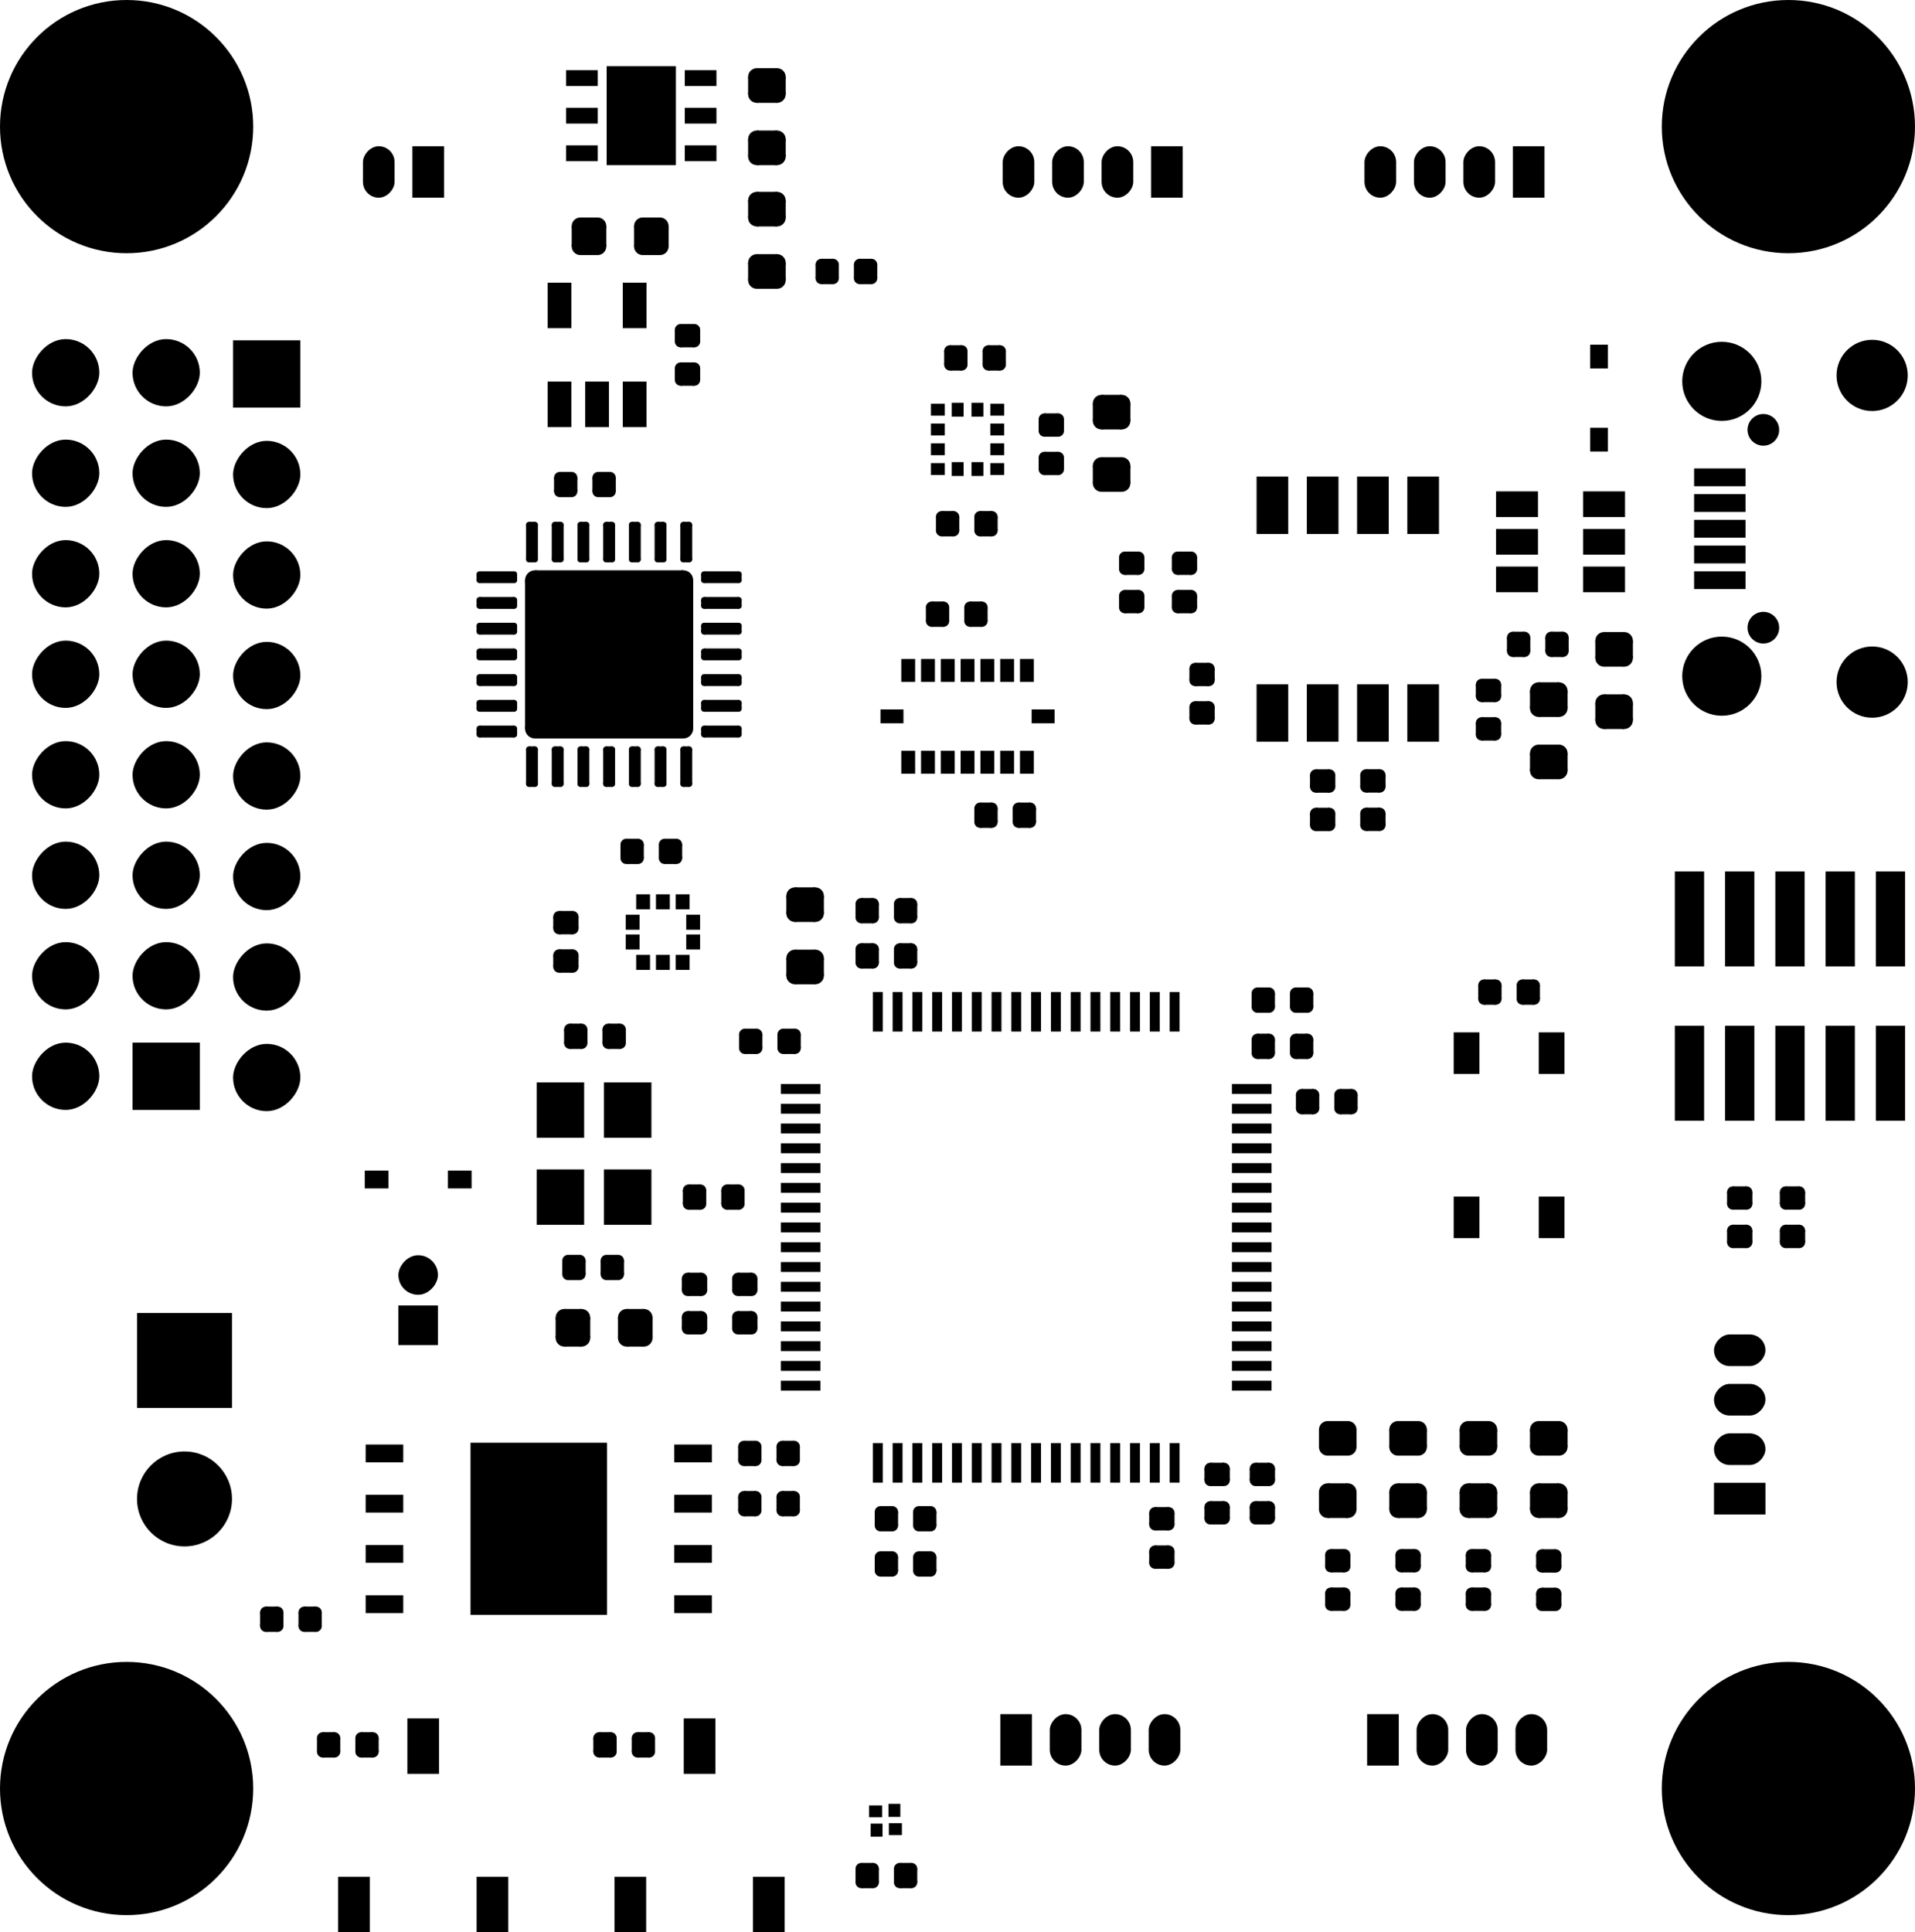 <svg version="1.1" xmlns="http://www.w3.org/2000/svg" xmlns:xlink="http://www.w3.org/1999/xlink" stroke-linecap="round" stroke-linejoin="round" stroke-width="0" fill-rule="evenodd" width="48.4mm" height="48.829mm" viewBox="20800 -69629 48400 48829" id="cdZ_XI_uEISb9uYFLAh7"><defs><rect x="-400" y="-650" width="800" height="1300" id="cdZ_XI_uEISb9uYFLAh7_pad-10"/><rect x="-400" y="-650" width="800" height="1300" rx="400" ry="400" id="cdZ_XI_uEISb9uYFLAh7_pad-11"/><g id="cdZ_XI_uEISb9uYFLAh7_pad-12"><polygon points="-147.5,-172.5 147.5,-172.5 147.5,172.5 -147.5,172.5"/><circle cx="-147.5" cy="-172.5" r="147.5"/><circle cx="147.5" cy="-172.5" r="147.5"/><circle cx="147.5" cy="172.5" r="147.5"/><circle cx="-147.5" cy="172.5" r="147.5"/><polygon points="-147.5,-320 147.5,-320 147.5,-25 -147.5,-25"/><polygon points="295,-172.5 295,172.5 0,172.5 0,-172.5"/><polygon points="147.5,25 -147.5,25 -147.5,320 147.5,320"/><polygon points="0,172.5 0,-172.5 -295,-172.5 -295,172.5"/></g><g id="cdZ_XI_uEISb9uYFLAh7_pad-13"><polygon points="147.5,172.5 -147.5,172.5 -147.5,-172.5 147.5,-172.5"/><circle cx="147.5" cy="172.5" r="147.5"/><circle cx="-147.5" cy="172.5" r="147.5"/><circle cx="-147.5" cy="-172.5" r="147.5"/><circle cx="147.5" cy="-172.5" r="147.5"/><polygon points="147.5,25 -147.5,25 -147.5,320 147.5,320"/><polygon points="0,172.5 0,-172.5 -295,-172.5 -295,172.5"/><polygon points="-147.5,-320 147.5,-320 147.5,-25 -147.5,-25"/><polygon points="295,-172.5 295,172.5 0,172.5 0,-172.5"/></g><g id="cdZ_XI_uEISb9uYFLAh7_pad-14"><polygon points="-172.5,147.5 -172.5,-147.5 172.5,-147.5 172.5,147.5"/><circle cx="-172.5" cy="147.5" r="147.5"/><circle cx="-172.5" cy="-147.5" r="147.5"/><circle cx="172.5" cy="-147.5" r="147.5"/><circle cx="172.5" cy="147.5" r="147.5"/><polygon points="-25,147.5 -25,-147.5 -320,-147.5 -320,147.5"/><polygon points="-172.5,-295 172.5,-295 172.5,0 -172.5,0"/><polygon points="320,-147.5 320,147.5 25,147.5 25,-147.5"/><polygon points="172.5,0 -172.5,0 -172.5,295 172.5,295"/></g><g id="cdZ_XI_uEISb9uYFLAh7_pad-15"><polygon points="172.5,-147.5 172.5,147.5 -172.5,147.5 -172.5,-147.5"/><circle cx="172.5" cy="-147.5" r="147.5"/><circle cx="172.5" cy="147.5" r="147.5"/><circle cx="-172.5" cy="147.5" r="147.5"/><circle cx="-172.5" cy="-147.5" r="147.5"/><polygon points="320,-147.5 320,147.5 25,147.5 25,-147.5"/><polygon points="172.5,0 -172.5,0 -172.5,295 172.5,295"/><polygon points="-25,147.5 -25,-147.5 -320,-147.5 -320,147.5"/><polygon points="-172.5,-295 172.5,-295 172.5,0 -172.5,0"/></g><rect x="-175" y="-190" width="350" height="380" id="cdZ_XI_uEISb9uYFLAh7_pad-16"/><rect x="-400" y="-700" width="800" height="1400" id="cdZ_XI_uEISb9uYFLAh7_pad-17"/><g id="cdZ_XI_uEISb9uYFLAh7_pad-18"><polygon points="-218.75,-256.25 218.75,-256.25 218.75,256.25 -218.75,256.25"/><circle cx="-218.75" cy="-256.25" r="218.75"/><circle cx="218.75" cy="-256.25" r="218.75"/><circle cx="218.75" cy="256.25" r="218.75"/><circle cx="-218.75" cy="256.25" r="218.75"/><polygon points="-218.75,-475 218.75,-475 218.75,-37.5 -218.75,-37.5"/><polygon points="437.5,-256.25 437.5,256.25 0,256.25 0,-256.25"/><polygon points="218.75,37.5 -218.75,37.5 -218.75,475 218.75,475"/><polygon points="0,256.25 0,-256.25 -437.5,-256.25 -437.5,256.25"/></g><g id="cdZ_XI_uEISb9uYFLAh7_pad-19"><polygon points="256.25,-218.75 256.25,218.75 -256.25,218.75 -256.25,-218.75"/><circle cx="256.25" cy="-218.75" r="218.75"/><circle cx="256.25" cy="218.75" r="218.75"/><circle cx="-256.25" cy="218.75" r="218.75"/><circle cx="-256.25" cy="-218.75" r="218.75"/><polygon points="475,-218.75 475,218.75 37.5,218.75 37.5,-218.75"/><polygon points="256.25,0 -256.25,0 -256.25,437.5 256.25,437.5"/><polygon points="-37.5,218.75 -37.5,-218.75 -475,-218.75 -475,218.75"/><polygon points="-256.25,-437.5 256.25,-437.5 256.25,0 -256.25,0"/></g><g id="cdZ_XI_uEISb9uYFLAh7_pad-20"><polygon points="-256.25,218.75 -256.25,-218.75 256.25,-218.75 256.25,218.75"/><circle cx="-256.25" cy="218.75" r="218.75"/><circle cx="-256.25" cy="-218.75" r="218.75"/><circle cx="256.25" cy="-218.75" r="218.75"/><circle cx="256.25" cy="218.75" r="218.75"/><polygon points="-37.5,218.75 -37.5,-218.75 -475,-218.75 -475,218.75"/><polygon points="-256.25,-437.5 256.25,-437.5 256.25,0 -256.25,0"/><polygon points="475,-218.75 475,218.75 37.5,218.75 37.5,-218.75"/><polygon points="256.25,0 -256.25,0 -256.25,437.5 256.25,437.5"/></g><rect x="-225" y="-300" width="450" height="600" id="cdZ_XI_uEISb9uYFLAh7_pad-21"/><rect x="-300" y="-225" width="600" height="450" id="cdZ_XI_uEISb9uYFLAh7_pad-22"/><rect x="-300" y="-575" width="600" height="1150" id="cdZ_XI_uEISb9uYFLAh7_pad-23"/><rect x="-475" y="-225" width="950" height="450" id="cdZ_XI_uEISb9uYFLAh7_pad-24"/><rect x="-1725" y="-2175" width="3450" height="4350" id="cdZ_XI_uEISb9uYFLAh7_pad-25"/><rect x="-650" y="-400" width="1300" height="800" id="cdZ_XI_uEISb9uYFLAh7_pad-26"/><rect x="-650" y="-400" width="1300" height="800" rx="400" ry="400" id="cdZ_XI_uEISb9uYFLAh7_pad-27"/><rect x="-165" y="-150" width="330" height="300" id="cdZ_XI_uEISb9uYFLAh7_pad-28"/><rect x="-150" y="-165" width="300" height="330" id="cdZ_XI_uEISb9uYFLAh7_pad-29"/><rect x="-175" y="-290" width="350" height="580" id="cdZ_XI_uEISb9uYFLAh7_pad-30"/><rect x="-290" y="-175" width="580" height="350" id="cdZ_XI_uEISb9uYFLAh7_pad-31"/><rect x="-500" y="-500" width="1000" height="1000" id="cdZ_XI_uEISb9uYFLAh7_pad-32"/><rect x="-500" y="-500" width="1000" height="1000" rx="500" ry="500" id="cdZ_XI_uEISb9uYFLAh7_pad-33"/><g id="cdZ_XI_uEISb9uYFLAh7_pad-34"><polygon points="-437.5,-75 437.5,-75 437.5,75 -437.5,75"/><circle cx="-437.5" cy="-75" r="75"/><circle cx="437.5" cy="-75" r="75"/><circle cx="437.5" cy="75" r="75"/><circle cx="-437.5" cy="75" r="75"/><polygon points="-437.5,-150 437.5,-150 437.5,0 -437.5,0"/><polygon points="512.5,-75 512.5,75 362.5,75 362.5,-75"/><polygon points="437.5,0 -437.5,0 -437.5,150 437.5,150"/><polygon points="-362.5,75 -362.5,-75 -512.5,-75 -512.5,75"/></g><g id="cdZ_XI_uEISb9uYFLAh7_pad-35"><polygon points="-75,-437.5 75,-437.5 75,437.5 -75,437.5"/><circle cx="-75" cy="-437.5" r="75"/><circle cx="75" cy="-437.5" r="75"/><circle cx="75" cy="437.5" r="75"/><circle cx="-75" cy="437.5" r="75"/><polygon points="-75,-512.5 75,-512.5 75,-362.5 -75,-362.5"/><polygon points="150,-437.5 150,437.5 0,437.5 0,-437.5"/><polygon points="75,362.5 -75,362.5 -75,512.5 75,512.5"/><polygon points="0,437.5 0,-437.5 -150,-437.5 -150,437.5"/></g><g id="cdZ_XI_uEISb9uYFLAh7_pad-36"><polygon points="-1874.998,-1874.998 1874.998,-1874.998 1874.998,1874.998 -1874.998,1874.998"/><circle cx="-1874.998" cy="-1874.998" r="250.002"/><circle cx="1874.998" cy="-1874.998" r="250.002"/><circle cx="1874.998" cy="1874.998" r="250.002"/><circle cx="-1874.998" cy="1874.998" r="250.002"/><polygon points="-1874.998,-2125 1874.998,-2125 1874.998,-1624.996 -1874.998,-1624.996"/><polygon points="2125,-1874.998 2125,1874.998 1624.996,1874.998 1624.996,-1874.998"/><polygon points="1874.998,1624.996 -1874.998,1624.996 -1874.998,2125 1874.998,2125"/><polygon points="-1624.996,1874.998 -1624.996,-1874.998 -2125,-1874.998 -2125,1874.998"/></g><rect x="-850" y="-850" width="1700" height="1700" id="cdZ_XI_uEISb9uYFLAh7_pad-37"/><rect x="-850" y="-850" width="1700" height="1700" rx="850" ry="850" id="cdZ_XI_uEISb9uYFLAh7_pad-38"/><rect x="-400" y="-200" width="800" height="400" id="cdZ_XI_uEISb9uYFLAh7_pad-39"/><rect x="-875" y="-1250" width="1750" height="2500" id="cdZ_XI_uEISb9uYFLAh7_pad-40"/><rect x="-325" y="-525" width="650" height="1050" id="cdZ_XI_uEISb9uYFLAh7_pad-41"/><rect x="-370" y="-1200" width="740" height="2400" id="cdZ_XI_uEISb9uYFLAh7_pad-42"/><rect x="-530" y="-325" width="1060" height="650" id="cdZ_XI_uEISb9uYFLAh7_pad-43"/><rect x="-400" y="-725" width="800" height="1450" id="cdZ_XI_uEISb9uYFLAh7_pad-44"/><rect x="-175" y="-150" width="350" height="300" id="cdZ_XI_uEISb9uYFLAh7_pad-45"/><rect x="-150" y="-175" width="300" height="350" id="cdZ_XI_uEISb9uYFLAh7_pad-46"/><circle cx="0" cy="0" r="3200" id="cdZ_XI_uEISb9uYFLAh7_pad-47"/><circle cx="0" cy="0" r="400" id="cdZ_XI_uEISb9uYFLAh7_pad-48"/><rect x="-600" y="-700" width="1200" height="1400" id="cdZ_XI_uEISb9uYFLAh7_pad-49"/><rect x="-500" y="-125" width="1000" height="250" id="cdZ_XI_uEISb9uYFLAh7_pad-50"/><rect x="-125" y="-500" width="250" height="1000" id="cdZ_XI_uEISb9uYFLAh7_pad-51"/><g id="cdZ_XI_uEISb9uYFLAh7_pad-52"><polygon points="218.75,256.25 -218.75,256.25 -218.75,-256.25 218.75,-256.25"/><circle cx="218.75" cy="256.25" r="218.75"/><circle cx="-218.75" cy="256.25" r="218.75"/><circle cx="-218.75" cy="-256.25" r="218.75"/><circle cx="218.75" cy="-256.25" r="218.75"/><polygon points="218.75,37.5 -218.75,37.5 -218.75,475 218.75,475"/><polygon points="0,256.25 0,-256.25 -437.5,-256.25 -437.5,256.25"/><polygon points="-218.75,-475 218.75,-475 218.75,-37.5 -218.75,-37.5"/><polygon points="437.5,-256.25 437.5,256.25 0,256.25 0,-256.25"/></g><rect x="-1200" y="-1200" width="2400" height="2400" id="cdZ_XI_uEISb9uYFLAh7_pad-53"/><circle cx="0" cy="0" r="1200" id="cdZ_XI_uEISb9uYFLAh7_pad-54"/><rect x="-650" y="-225" width="1300" height="450" id="cdZ_XI_uEISb9uYFLAh7_pad-55"/><circle cx="0" cy="0" r="900" id="cdZ_XI_uEISb9uYFLAh7_pad-56"/><circle cx="0" cy="0" r="1000" id="cdZ_XI_uEISb9uYFLAh7_pad-57"/></defs><g transform="translate(0,-90429) scale(1,-1)" fill="currentColor" stroke="currentColor"><use xlink:href="#cdZ_XI_uEISb9uYFLAh7_pad-10" x="46482" y="-64770"/><use xlink:href="#cdZ_XI_uEISb9uYFLAh7_pad-11" x="47732" y="-64770"/><use xlink:href="#cdZ_XI_uEISb9uYFLAh7_pad-11" x="48982" y="-64770"/><use xlink:href="#cdZ_XI_uEISb9uYFLAh7_pad-11" x="50232" y="-64770"/><use xlink:href="#cdZ_XI_uEISb9uYFLAh7_pad-12" x="52728" y="-47244"/><use xlink:href="#cdZ_XI_uEISb9uYFLAh7_pad-12" x="53698" y="-47244"/><use xlink:href="#cdZ_XI_uEISb9uYFLAh7_pad-13" x="36276" y="-52832"/><use xlink:href="#cdZ_XI_uEISb9uYFLAh7_pad-13" x="35306" y="-52832"/><use xlink:href="#cdZ_XI_uEISb9uYFLAh7_pad-14" x="49403" y="-35034.5"/><use xlink:href="#cdZ_XI_uEISb9uYFLAh7_pad-14" x="49403" y="-36004.5"/><use xlink:href="#cdZ_XI_uEISb9uYFLAh7_pad-15" x="55499" y="-41506"/><use xlink:href="#cdZ_XI_uEISb9uYFLAh7_pad-15" x="55499" y="-40536"/><use xlink:href="#cdZ_XI_uEISb9uYFLAh7_pad-16" x="36788.8" y="-44106.4"/><use xlink:href="#cdZ_XI_uEISb9uYFLAh7_pad-16" x="36788.8" y="-44606.4"/><use xlink:href="#cdZ_XI_uEISb9uYFLAh7_pad-16" x="37053.8" y="-45121.4"/><use xlink:href="#cdZ_XI_uEISb9uYFLAh7_pad-16" x="37553.8" y="-45121.4"/><use xlink:href="#cdZ_XI_uEISb9uYFLAh7_pad-16" x="38053.8" y="-45121.4"/><use xlink:href="#cdZ_XI_uEISb9uYFLAh7_pad-16" x="38318.8" y="-44606.4"/><use xlink:href="#cdZ_XI_uEISb9uYFLAh7_pad-16" x="38318.8" y="-44106.4"/><use xlink:href="#cdZ_XI_uEISb9uYFLAh7_pad-16" x="38053.8" y="-43591.4"/><use xlink:href="#cdZ_XI_uEISb9uYFLAh7_pad-16" x="37553.8" y="-43591.4"/><use xlink:href="#cdZ_XI_uEISb9uYFLAh7_pad-16" x="37053.8" y="-43591.4"/><use xlink:href="#cdZ_XI_uEISb9uYFLAh7_pad-17" x="29746" y="-68929"/><use xlink:href="#cdZ_XI_uEISb9uYFLAh7_pad-17" x="33246" y="-68929"/><use xlink:href="#cdZ_XI_uEISb9uYFLAh7_pad-17" x="31496" y="-64929"/><use xlink:href="#cdZ_XI_uEISb9uYFLAh7_pad-17" x="36731" y="-68929"/><use xlink:href="#cdZ_XI_uEISb9uYFLAh7_pad-17" x="40231" y="-68929"/><use xlink:href="#cdZ_XI_uEISb9uYFLAh7_pad-17" x="38481" y="-64929"/><use xlink:href="#cdZ_XI_uEISb9uYFLAh7_pad-18" x="35686.8" y="-26771.6"/><use xlink:href="#cdZ_XI_uEISb9uYFLAh7_pad-18" x="37261.8" y="-26771.6"/><use xlink:href="#cdZ_XI_uEISb9uYFLAh7_pad-19" x="40182.8" y="-24536.6"/><use xlink:href="#cdZ_XI_uEISb9uYFLAh7_pad-19" x="40182.8" y="-22961.6"/><use xlink:href="#cdZ_XI_uEISb9uYFLAh7_pad-12" x="42718" y="-43815"/><use xlink:href="#cdZ_XI_uEISb9uYFLAh7_pad-12" x="43688" y="-43815"/><use xlink:href="#cdZ_XI_uEISb9uYFLAh7_pad-15" x="39624" y="-54229"/><use xlink:href="#cdZ_XI_uEISb9uYFLAh7_pad-15" x="39624" y="-53259"/><use xlink:href="#cdZ_XI_uEISb9uYFLAh7_pad-14" x="38176.2" y="-29283.8"/><use xlink:href="#cdZ_XI_uEISb9uYFLAh7_pad-14" x="38176.2" y="-30253.8"/><use xlink:href="#cdZ_XI_uEISb9uYFLAh7_pad-12" x="44496" y="-36322"/><use xlink:href="#cdZ_XI_uEISb9uYFLAh7_pad-12" x="45466" y="-36322"/><use xlink:href="#cdZ_XI_uEISb9uYFLAh7_pad-12" x="45720" y="-41402"/><use xlink:href="#cdZ_XI_uEISb9uYFLAh7_pad-12" x="46690" y="-41402"/><use xlink:href="#cdZ_XI_uEISb9uYFLAh7_pad-12" x="44750" y="-34036"/><use xlink:href="#cdZ_XI_uEISb9uYFLAh7_pad-12" x="45720" y="-34036"/><use xlink:href="#cdZ_XI_uEISb9uYFLAh7_pad-13" x="45928" y="-29845"/><use xlink:href="#cdZ_XI_uEISb9uYFLAh7_pad-13" x="44958" y="-29845"/><use xlink:href="#cdZ_XI_uEISb9uYFLAh7_pad-14" x="47371" y="-31542"/><use xlink:href="#cdZ_XI_uEISb9uYFLAh7_pad-14" x="47371" y="-32512"/><use xlink:href="#cdZ_XI_uEISb9uYFLAh7_pad-20" x="48895" y="-31216.5"/><use xlink:href="#cdZ_XI_uEISb9uYFLAh7_pad-20" x="48895" y="-32791.5"/><use xlink:href="#cdZ_XI_uEISb9uYFLAh7_pad-12" x="36776.8" y="-42316.4"/><use xlink:href="#cdZ_XI_uEISb9uYFLAh7_pad-12" x="37746.8" y="-42316.4"/><use xlink:href="#cdZ_XI_uEISb9uYFLAh7_pad-14" x="35102.8" y="-44117.4"/><use xlink:href="#cdZ_XI_uEISb9uYFLAh7_pad-14" x="35102.8" y="-45087.4"/><use xlink:href="#cdZ_XI_uEISb9uYFLAh7_pad-13" x="36068" y="-33045.4"/><use xlink:href="#cdZ_XI_uEISb9uYFLAh7_pad-13" x="35098" y="-33045.4"/><use xlink:href="#cdZ_XI_uEISb9uYFLAh7_pad-13" x="59425.7" y="-45872.4"/><use xlink:href="#cdZ_XI_uEISb9uYFLAh7_pad-13" x="58455.7" y="-45872.4"/><use xlink:href="#cdZ_XI_uEISb9uYFLAh7_pad-12" x="39751" y="-57531"/><use xlink:href="#cdZ_XI_uEISb9uYFLAh7_pad-12" x="40721" y="-57531"/><use xlink:href="#cdZ_XI_uEISb9uYFLAh7_pad-12" x="42718" y="-68199"/><use xlink:href="#cdZ_XI_uEISb9uYFLAh7_pad-12" x="43688" y="-68199"/><use xlink:href="#cdZ_XI_uEISb9uYFLAh7_pad-13" x="60152" y="-37084"/><use xlink:href="#cdZ_XI_uEISb9uYFLAh7_pad-13" x="59182" y="-37084"/><use xlink:href="#cdZ_XI_uEISb9uYFLAh7_pad-14" x="58420" y="-38250"/><use xlink:href="#cdZ_XI_uEISb9uYFLAh7_pad-14" x="58420" y="-39220"/><use xlink:href="#cdZ_XI_uEISb9uYFLAh7_pad-15" x="51181" y="-38816"/><use xlink:href="#cdZ_XI_uEISb9uYFLAh7_pad-15" x="51181" y="-37846"/><use xlink:href="#cdZ_XI_uEISb9uYFLAh7_pad-19" x="56388" y="-58725"/><use xlink:href="#cdZ_XI_uEISb9uYFLAh7_pad-19" x="56388" y="-57150"/><use xlink:href="#cdZ_XI_uEISb9uYFLAh7_pad-19" x="58166" y="-58725"/><use xlink:href="#cdZ_XI_uEISb9uYFLAh7_pad-19" x="58166" y="-57150"/><use xlink:href="#cdZ_XI_uEISb9uYFLAh7_pad-19" x="59944" y="-58725"/><use xlink:href="#cdZ_XI_uEISb9uYFLAh7_pad-19" x="59944" y="-57150"/><use xlink:href="#cdZ_XI_uEISb9uYFLAh7_pad-21" x="61214" y="-29811"/><use xlink:href="#cdZ_XI_uEISb9uYFLAh7_pad-21" x="61214" y="-31911"/><use xlink:href="#cdZ_XI_uEISb9uYFLAh7_pad-22" x="32419" y="-50609.5"/><use xlink:href="#cdZ_XI_uEISb9uYFLAh7_pad-22" x="30319" y="-50609.5"/><use xlink:href="#cdZ_XI_uEISb9uYFLAh7_pad-23" x="34940.2" y="-31018.8"/><use xlink:href="#cdZ_XI_uEISb9uYFLAh7_pad-23" x="35890.2" y="-31018.8"/><use xlink:href="#cdZ_XI_uEISb9uYFLAh7_pad-23" x="36840.2" y="-31018.8"/><use xlink:href="#cdZ_XI_uEISb9uYFLAh7_pad-23" x="36840.2" y="-28518.8"/><use xlink:href="#cdZ_XI_uEISb9uYFLAh7_pad-23" x="34940.2" y="-28518.8"/><use xlink:href="#cdZ_XI_uEISb9uYFLAh7_pad-19" x="61595" y="-38786"/><use xlink:href="#cdZ_XI_uEISb9uYFLAh7_pad-19" x="61595" y="-37211"/><use xlink:href="#cdZ_XI_uEISb9uYFLAh7_pad-20" x="59944" y="-38481"/><use xlink:href="#cdZ_XI_uEISb9uYFLAh7_pad-20" x="59944" y="-40056"/><use xlink:href="#cdZ_XI_uEISb9uYFLAh7_pad-24" x="30517" y="-57531"/><use xlink:href="#cdZ_XI_uEISb9uYFLAh7_pad-24" x="30517" y="-58801"/><use xlink:href="#cdZ_XI_uEISb9uYFLAh7_pad-24" x="30517" y="-60071"/><use xlink:href="#cdZ_XI_uEISb9uYFLAh7_pad-24" x="30517" y="-61341"/><use xlink:href="#cdZ_XI_uEISb9uYFLAh7_pad-24" x="38317" y="-61341"/><use xlink:href="#cdZ_XI_uEISb9uYFLAh7_pad-24" x="38317" y="-60071"/><use xlink:href="#cdZ_XI_uEISb9uYFLAh7_pad-24" x="38317" y="-58801"/><use xlink:href="#cdZ_XI_uEISb9uYFLAh7_pad-24" x="38317" y="-57531"/><use xlink:href="#cdZ_XI_uEISb9uYFLAh7_pad-25" x="34417" y="-59436"/><use xlink:href="#cdZ_XI_uEISb9uYFLAh7_pad-10" x="55753" y="-64770"/><use xlink:href="#cdZ_XI_uEISb9uYFLAh7_pad-11" x="57003" y="-64770"/><use xlink:href="#cdZ_XI_uEISb9uYFLAh7_pad-11" x="58253" y="-64770"/><use xlink:href="#cdZ_XI_uEISb9uYFLAh7_pad-11" x="59503" y="-64770"/><use xlink:href="#cdZ_XI_uEISb9uYFLAh7_pad-26" x="64770" y="-58674"/><use xlink:href="#cdZ_XI_uEISb9uYFLAh7_pad-27" x="64770" y="-57424"/><use xlink:href="#cdZ_XI_uEISb9uYFLAh7_pad-27" x="64770" y="-56174"/><use xlink:href="#cdZ_XI_uEISb9uYFLAh7_pad-27" x="64770" y="-54924"/><use xlink:href="#cdZ_XI_uEISb9uYFLAh7_pad-28" x="43430" y="-67027"/><use xlink:href="#cdZ_XI_uEISb9uYFLAh7_pad-29" x="43405" y="-66552"/><use xlink:href="#cdZ_XI_uEISb9uYFLAh7_pad-28" x="42930" y="-66577"/><use xlink:href="#cdZ_XI_uEISb9uYFLAh7_pad-29" x="42955" y="-67052"/><use xlink:href="#cdZ_XI_uEISb9uYFLAh7_pad-30" x="43754" y="-37744"/><use xlink:href="#cdZ_XI_uEISb9uYFLAh7_pad-30" x="44254" y="-37744"/><use xlink:href="#cdZ_XI_uEISb9uYFLAh7_pad-30" x="44754" y="-37744"/><use xlink:href="#cdZ_XI_uEISb9uYFLAh7_pad-30" x="45254" y="-37744"/><use xlink:href="#cdZ_XI_uEISb9uYFLAh7_pad-30" x="45754" y="-37744"/><use xlink:href="#cdZ_XI_uEISb9uYFLAh7_pad-30" x="46254" y="-37744"/><use xlink:href="#cdZ_XI_uEISb9uYFLAh7_pad-30" x="46754" y="-37744"/><use xlink:href="#cdZ_XI_uEISb9uYFLAh7_pad-31" x="47164" y="-38904"/><use xlink:href="#cdZ_XI_uEISb9uYFLAh7_pad-30" x="46754" y="-40064"/><use xlink:href="#cdZ_XI_uEISb9uYFLAh7_pad-30" x="46254" y="-40064"/><use xlink:href="#cdZ_XI_uEISb9uYFLAh7_pad-30" x="45754" y="-40064"/><use xlink:href="#cdZ_XI_uEISb9uYFLAh7_pad-30" x="45254" y="-40064"/><use xlink:href="#cdZ_XI_uEISb9uYFLAh7_pad-30" x="44754" y="-40064"/><use xlink:href="#cdZ_XI_uEISb9uYFLAh7_pad-30" x="44254" y="-40064"/><use xlink:href="#cdZ_XI_uEISb9uYFLAh7_pad-30" x="43754" y="-40064"/><use xlink:href="#cdZ_XI_uEISb9uYFLAh7_pad-31" x="43344" y="-38904"/><use xlink:href="#cdZ_XI_uEISb9uYFLAh7_pad-32" x="31369" y="-54292.5"/><use xlink:href="#cdZ_XI_uEISb9uYFLAh7_pad-33" x="31369" y="-53022.5"/><use xlink:href="#cdZ_XI_uEISb9uYFLAh7_pad-34" x="33357.5" y="-35388"/><use xlink:href="#cdZ_XI_uEISb9uYFLAh7_pad-34" x="33357.5" y="-36038"/><use xlink:href="#cdZ_XI_uEISb9uYFLAh7_pad-34" x="33357.5" y="-36688"/><use xlink:href="#cdZ_XI_uEISb9uYFLAh7_pad-34" x="33357.5" y="-37338"/><use xlink:href="#cdZ_XI_uEISb9uYFLAh7_pad-34" x="33357.5" y="-37988"/><use xlink:href="#cdZ_XI_uEISb9uYFLAh7_pad-34" x="33357.5" y="-38638"/><use xlink:href="#cdZ_XI_uEISb9uYFLAh7_pad-34" x="33357.5" y="-39288"/><use xlink:href="#cdZ_XI_uEISb9uYFLAh7_pad-35" x="34245" y="-40175.5"/><use xlink:href="#cdZ_XI_uEISb9uYFLAh7_pad-35" x="34895" y="-40175.5"/><use xlink:href="#cdZ_XI_uEISb9uYFLAh7_pad-35" x="35545" y="-40175.5"/><use xlink:href="#cdZ_XI_uEISb9uYFLAh7_pad-35" x="36195" y="-40175.5"/><use xlink:href="#cdZ_XI_uEISb9uYFLAh7_pad-35" x="36845" y="-40175.5"/><use xlink:href="#cdZ_XI_uEISb9uYFLAh7_pad-35" x="37495" y="-40175.5"/><use xlink:href="#cdZ_XI_uEISb9uYFLAh7_pad-35" x="38145" y="-40175.5"/><use xlink:href="#cdZ_XI_uEISb9uYFLAh7_pad-34" x="39032.5" y="-39288"/><use xlink:href="#cdZ_XI_uEISb9uYFLAh7_pad-34" x="39032.5" y="-38638"/><use xlink:href="#cdZ_XI_uEISb9uYFLAh7_pad-34" x="39032.5" y="-37988"/><use xlink:href="#cdZ_XI_uEISb9uYFLAh7_pad-34" x="39032.5" y="-37338"/><use xlink:href="#cdZ_XI_uEISb9uYFLAh7_pad-34" x="39032.5" y="-36688"/><use xlink:href="#cdZ_XI_uEISb9uYFLAh7_pad-34" x="39032.5" y="-36038"/><use xlink:href="#cdZ_XI_uEISb9uYFLAh7_pad-34" x="39032.5" y="-35388"/><use xlink:href="#cdZ_XI_uEISb9uYFLAh7_pad-35" x="38145" y="-34500.5"/><use xlink:href="#cdZ_XI_uEISb9uYFLAh7_pad-35" x="37495" y="-34500.5"/><use xlink:href="#cdZ_XI_uEISb9uYFLAh7_pad-35" x="36845" y="-34500.5"/><use xlink:href="#cdZ_XI_uEISb9uYFLAh7_pad-35" x="36195" y="-34500.5"/><use xlink:href="#cdZ_XI_uEISb9uYFLAh7_pad-35" x="35545" y="-34500.5"/><use xlink:href="#cdZ_XI_uEISb9uYFLAh7_pad-35" x="34895" y="-34500.5"/><use xlink:href="#cdZ_XI_uEISb9uYFLAh7_pad-35" x="34245" y="-34500.5"/><use xlink:href="#cdZ_XI_uEISb9uYFLAh7_pad-36" x="36195" y="-37338"/><use xlink:href="#cdZ_XI_uEISb9uYFLAh7_pad-37" x="25000" y="-48000"/><use xlink:href="#cdZ_XI_uEISb9uYFLAh7_pad-38" x="22460" y="-48000"/><use xlink:href="#cdZ_XI_uEISb9uYFLAh7_pad-38" x="25000" y="-45460"/><use xlink:href="#cdZ_XI_uEISb9uYFLAh7_pad-38" x="22460" y="-45460"/><use xlink:href="#cdZ_XI_uEISb9uYFLAh7_pad-38" x="25000" y="-42920"/><use xlink:href="#cdZ_XI_uEISb9uYFLAh7_pad-38" x="22460" y="-42920"/><use xlink:href="#cdZ_XI_uEISb9uYFLAh7_pad-38" x="25000" y="-40380"/><use xlink:href="#cdZ_XI_uEISb9uYFLAh7_pad-38" x="22460" y="-40380"/><use xlink:href="#cdZ_XI_uEISb9uYFLAh7_pad-38" x="25000" y="-37840"/><use xlink:href="#cdZ_XI_uEISb9uYFLAh7_pad-38" x="22460" y="-37840"/><use xlink:href="#cdZ_XI_uEISb9uYFLAh7_pad-38" x="25000" y="-35300"/><use xlink:href="#cdZ_XI_uEISb9uYFLAh7_pad-38" x="22460" y="-35300"/><use xlink:href="#cdZ_XI_uEISb9uYFLAh7_pad-38" x="25000" y="-32760"/><use xlink:href="#cdZ_XI_uEISb9uYFLAh7_pad-38" x="22460" y="-32760"/><use xlink:href="#cdZ_XI_uEISb9uYFLAh7_pad-38" x="25000" y="-30220"/><use xlink:href="#cdZ_XI_uEISb9uYFLAh7_pad-38" x="22460" y="-30220"/><use xlink:href="#cdZ_XI_uEISb9uYFLAh7_pad-37" x="27541.22" y="-30251.4"/><use xlink:href="#cdZ_XI_uEISb9uYFLAh7_pad-38" x="27541.22" y="-32791.4"/><use xlink:href="#cdZ_XI_uEISb9uYFLAh7_pad-38" x="27541.22" y="-35331.4"/><use xlink:href="#cdZ_XI_uEISb9uYFLAh7_pad-38" x="27541.22" y="-37871.4"/><use xlink:href="#cdZ_XI_uEISb9uYFLAh7_pad-38" x="27541.22" y="-40411.4"/><use xlink:href="#cdZ_XI_uEISb9uYFLAh7_pad-38" x="27541.22" y="-42951.4"/><use xlink:href="#cdZ_XI_uEISb9uYFLAh7_pad-38" x="27541.22" y="-45491.4"/><use xlink:href="#cdZ_XI_uEISb9uYFLAh7_pad-38" x="27541.22" y="-48031.4"/><use xlink:href="#cdZ_XI_uEISb9uYFLAh7_pad-19" x="40182.8" y="-27660.6"/><use xlink:href="#cdZ_XI_uEISb9uYFLAh7_pad-19" x="40182.8" y="-26085.6"/><use xlink:href="#cdZ_XI_uEISb9uYFLAh7_pad-13" x="42676.8" y="-27660.6"/><use xlink:href="#cdZ_XI_uEISb9uYFLAh7_pad-13" x="41706.8" y="-27660.6"/><use xlink:href="#cdZ_XI_uEISb9uYFLAh7_pad-14" x="50736.5" y="-35034.5"/><use xlink:href="#cdZ_XI_uEISb9uYFLAh7_pad-14" x="50736.5" y="-36004.5"/><use xlink:href="#cdZ_XI_uEISb9uYFLAh7_pad-14" x="66103.5" y="-51077"/><use xlink:href="#cdZ_XI_uEISb9uYFLAh7_pad-14" x="66103.5" y="-52047"/><use xlink:href="#cdZ_XI_uEISb9uYFLAh7_pad-14" x="64770" y="-51077"/><use xlink:href="#cdZ_XI_uEISb9uYFLAh7_pad-14" x="64770" y="-52047"/><use xlink:href="#cdZ_XI_uEISb9uYFLAh7_pad-14" x="54610" y="-60244"/><use xlink:href="#cdZ_XI_uEISb9uYFLAh7_pad-14" x="54610" y="-61214"/><use xlink:href="#cdZ_XI_uEISb9uYFLAh7_pad-14" x="58166" y="-60244"/><use xlink:href="#cdZ_XI_uEISb9uYFLAh7_pad-14" x="58166" y="-61214"/><use xlink:href="#cdZ_XI_uEISb9uYFLAh7_pad-14" x="59944" y="-60248.8"/><use xlink:href="#cdZ_XI_uEISb9uYFLAh7_pad-14" x="59944" y="-61218.8"/><use xlink:href="#cdZ_XI_uEISb9uYFLAh7_pad-15" x="54229" y="-41508.4"/><use xlink:href="#cdZ_XI_uEISb9uYFLAh7_pad-15" x="54229" y="-40538.4"/><use xlink:href="#cdZ_XI_uEISb9uYFLAh7_pad-13" x="30076" y="-64897"/><use xlink:href="#cdZ_XI_uEISb9uYFLAh7_pad-13" x="29106" y="-64897"/><use xlink:href="#cdZ_XI_uEISb9uYFLAh7_pad-13" x="37061" y="-64897"/><use xlink:href="#cdZ_XI_uEISb9uYFLAh7_pad-13" x="36091" y="-64897"/><use xlink:href="#cdZ_XI_uEISb9uYFLAh7_pad-12" x="39751" y="-58801"/><use xlink:href="#cdZ_XI_uEISb9uYFLAh7_pad-12" x="40721" y="-58801"/><use xlink:href="#cdZ_XI_uEISb9uYFLAh7_pad-12" x="27668.5" y="-61722"/><use xlink:href="#cdZ_XI_uEISb9uYFLAh7_pad-12" x="28638.5" y="-61722"/><use xlink:href="#cdZ_XI_uEISb9uYFLAh7_pad-10" x="50292" y="-25146"/><use xlink:href="#cdZ_XI_uEISb9uYFLAh7_pad-11" x="49042" y="-25146"/><use xlink:href="#cdZ_XI_uEISb9uYFLAh7_pad-11" x="47792" y="-25146"/><use xlink:href="#cdZ_XI_uEISb9uYFLAh7_pad-11" x="46542" y="-25146"/><use xlink:href="#cdZ_XI_uEISb9uYFLAh7_pad-39" x="38507.8" y="-24673.6"/><use xlink:href="#cdZ_XI_uEISb9uYFLAh7_pad-39" x="38507.8" y="-23723.6"/><use xlink:href="#cdZ_XI_uEISb9uYFLAh7_pad-39" x="38507.8" y="-22773.6"/><use xlink:href="#cdZ_XI_uEISb9uYFLAh7_pad-39" x="35507.8" y="-22773.6"/><use xlink:href="#cdZ_XI_uEISb9uYFLAh7_pad-39" x="35507.8" y="-23723.6"/><use xlink:href="#cdZ_XI_uEISb9uYFLAh7_pad-39" x="35507.8" y="-24673.6"/><use xlink:href="#cdZ_XI_uEISb9uYFLAh7_pad-40" x="37007.8" y="-23723.6"/><use xlink:href="#cdZ_XI_uEISb9uYFLAh7_pad-41" x="60015.7" y="-47414.9"/><use xlink:href="#cdZ_XI_uEISb9uYFLAh7_pad-41" x="60015.7" y="-51564.9"/><use xlink:href="#cdZ_XI_uEISb9uYFLAh7_pad-41" x="57865.7" y="-47414.9"/><use xlink:href="#cdZ_XI_uEISb9uYFLAh7_pad-41" x="57865.7" y="-51564.9"/><use xlink:href="#cdZ_XI_uEISb9uYFLAh7_pad-42" x="63500" y="-47924"/><use xlink:href="#cdZ_XI_uEISb9uYFLAh7_pad-42" x="63500" y="-44024"/><use xlink:href="#cdZ_XI_uEISb9uYFLAh7_pad-42" x="64770" y="-47924"/><use xlink:href="#cdZ_XI_uEISb9uYFLAh7_pad-42" x="64770" y="-44024"/><use xlink:href="#cdZ_XI_uEISb9uYFLAh7_pad-42" x="66040" y="-47924"/><use xlink:href="#cdZ_XI_uEISb9uYFLAh7_pad-42" x="66040" y="-44024"/><use xlink:href="#cdZ_XI_uEISb9uYFLAh7_pad-42" x="67310" y="-47924"/><use xlink:href="#cdZ_XI_uEISb9uYFLAh7_pad-42" x="67310" y="-44024"/><use xlink:href="#cdZ_XI_uEISb9uYFLAh7_pad-42" x="68580" y="-47924"/><use xlink:href="#cdZ_XI_uEISb9uYFLAh7_pad-42" x="68580" y="-44024"/><use xlink:href="#cdZ_XI_uEISb9uYFLAh7_pad-43" x="59141" y="-33543.2"/><use xlink:href="#cdZ_XI_uEISb9uYFLAh7_pad-43" x="59141" y="-34493.2"/><use xlink:href="#cdZ_XI_uEISb9uYFLAh7_pad-43" x="59141" y="-35443.2"/><use xlink:href="#cdZ_XI_uEISb9uYFLAh7_pad-43" x="61341" y="-35443.2"/><use xlink:href="#cdZ_XI_uEISb9uYFLAh7_pad-43" x="61341" y="-34493.2"/><use xlink:href="#cdZ_XI_uEISb9uYFLAh7_pad-43" x="61341" y="-33543.2"/><use xlink:href="#cdZ_XI_uEISb9uYFLAh7_pad-44" x="56769" y="-33570"/><use xlink:href="#cdZ_XI_uEISb9uYFLAh7_pad-44" x="55499" y="-33570"/><use xlink:href="#cdZ_XI_uEISb9uYFLAh7_pad-44" x="54229" y="-33570"/><use xlink:href="#cdZ_XI_uEISb9uYFLAh7_pad-44" x="52959" y="-33570"/><use xlink:href="#cdZ_XI_uEISb9uYFLAh7_pad-44" x="52959" y="-38820"/><use xlink:href="#cdZ_XI_uEISb9uYFLAh7_pad-44" x="54229" y="-38820"/><use xlink:href="#cdZ_XI_uEISb9uYFLAh7_pad-44" x="55499" y="-38820"/><use xlink:href="#cdZ_XI_uEISb9uYFLAh7_pad-44" x="56769" y="-38820"/><use xlink:href="#cdZ_XI_uEISb9uYFLAh7_pad-10" x="31623" y="-25146"/><use xlink:href="#cdZ_XI_uEISb9uYFLAh7_pad-11" x="30373" y="-25146"/><use xlink:href="#cdZ_XI_uEISb9uYFLAh7_pad-14" x="56388" y="-60244"/><use xlink:href="#cdZ_XI_uEISb9uYFLAh7_pad-14" x="56388" y="-61214"/><use xlink:href="#cdZ_XI_uEISb9uYFLAh7_pad-45" x="44504" y="-31154"/><use xlink:href="#cdZ_XI_uEISb9uYFLAh7_pad-45" x="44504" y="-31654"/><use xlink:href="#cdZ_XI_uEISb9uYFLAh7_pad-45" x="44504" y="-32154"/><use xlink:href="#cdZ_XI_uEISb9uYFLAh7_pad-45" x="44504" y="-32654"/><use xlink:href="#cdZ_XI_uEISb9uYFLAh7_pad-46" x="45004" y="-32654"/><use xlink:href="#cdZ_XI_uEISb9uYFLAh7_pad-46" x="45504" y="-32654"/><use xlink:href="#cdZ_XI_uEISb9uYFLAh7_pad-45" x="46004" y="-32654"/><use xlink:href="#cdZ_XI_uEISb9uYFLAh7_pad-45" x="46004" y="-32154"/><use xlink:href="#cdZ_XI_uEISb9uYFLAh7_pad-45" x="46004" y="-31654"/><use xlink:href="#cdZ_XI_uEISb9uYFLAh7_pad-45" x="46004" y="-31154"/><use xlink:href="#cdZ_XI_uEISb9uYFLAh7_pad-46" x="45504" y="-31154"/><use xlink:href="#cdZ_XI_uEISb9uYFLAh7_pad-46" x="45004" y="-31154"/><use xlink:href="#cdZ_XI_uEISb9uYFLAh7_pad-47" x="24000" y="-66000"/><use xlink:href="#cdZ_XI_uEISb9uYFLAh7_pad-48" x="24000" y="-63600"/><use xlink:href="#cdZ_XI_uEISb9uYFLAh7_pad-48" x="24000" y="-68400"/><use xlink:href="#cdZ_XI_uEISb9uYFLAh7_pad-48" x="22302.944" y="-67697.056"/><use xlink:href="#cdZ_XI_uEISb9uYFLAh7_pad-48" x="21600" y="-66000"/><use xlink:href="#cdZ_XI_uEISb9uYFLAh7_pad-48" x="26400" y="-66000"/><use xlink:href="#cdZ_XI_uEISb9uYFLAh7_pad-48" x="22302.944" y="-64302.944"/><use xlink:href="#cdZ_XI_uEISb9uYFLAh7_pad-48" x="25697.056" y="-64302.944"/><use xlink:href="#cdZ_XI_uEISb9uYFLAh7_pad-48" x="25697.056" y="-67697.056"/><use xlink:href="#cdZ_XI_uEISb9uYFLAh7_pad-48" x="66000" y="-68400"/><use xlink:href="#cdZ_XI_uEISb9uYFLAh7_pad-48" x="68400" y="-66000"/><use xlink:href="#cdZ_XI_uEISb9uYFLAh7_pad-48" x="64302.944" y="-67697.056"/><use xlink:href="#cdZ_XI_uEISb9uYFLAh7_pad-48" x="67697.056" y="-67697.056"/><use xlink:href="#cdZ_XI_uEISb9uYFLAh7_pad-48" x="63600" y="-66000"/><use xlink:href="#cdZ_XI_uEISb9uYFLAh7_pad-48" x="67697.056" y="-64302.944"/><use xlink:href="#cdZ_XI_uEISb9uYFLAh7_pad-47" x="66000" y="-66000"/><use xlink:href="#cdZ_XI_uEISb9uYFLAh7_pad-48" x="66000" y="-63600"/><use xlink:href="#cdZ_XI_uEISb9uYFLAh7_pad-48" x="64302.944" y="-64302.944"/><use xlink:href="#cdZ_XI_uEISb9uYFLAh7_pad-48" x="64302.944" y="-25697.056"/><use xlink:href="#cdZ_XI_uEISb9uYFLAh7_pad-48" x="64302.944" y="-22302.944"/><use xlink:href="#cdZ_XI_uEISb9uYFLAh7_pad-48" x="63600" y="-24000"/><use xlink:href="#cdZ_XI_uEISb9uYFLAh7_pad-47" x="66000" y="-24000"/><use xlink:href="#cdZ_XI_uEISb9uYFLAh7_pad-48" x="67697.056" y="-25697.056"/><use xlink:href="#cdZ_XI_uEISb9uYFLAh7_pad-48" x="66000" y="-26400"/><use xlink:href="#cdZ_XI_uEISb9uYFLAh7_pad-48" x="68400" y="-24000"/><use xlink:href="#cdZ_XI_uEISb9uYFLAh7_pad-48" x="66000" y="-21600"/><use xlink:href="#cdZ_XI_uEISb9uYFLAh7_pad-48" x="67697.056" y="-22302.944"/><use xlink:href="#cdZ_XI_uEISb9uYFLAh7_pad-48" x="25697.056" y="-22302.944"/><use xlink:href="#cdZ_XI_uEISb9uYFLAh7_pad-48" x="25697.056" y="-25697.056"/><use xlink:href="#cdZ_XI_uEISb9uYFLAh7_pad-48" x="24000" y="-21600"/><use xlink:href="#cdZ_XI_uEISb9uYFLAh7_pad-48" x="26400" y="-24000"/><use xlink:href="#cdZ_XI_uEISb9uYFLAh7_pad-48" x="22302.944" y="-25697.056"/><use xlink:href="#cdZ_XI_uEISb9uYFLAh7_pad-48" x="22302.944" y="-22302.944"/><use xlink:href="#cdZ_XI_uEISb9uYFLAh7_pad-48" x="21600" y="-24000"/><use xlink:href="#cdZ_XI_uEISb9uYFLAh7_pad-47" x="24000" y="-24000"/><use xlink:href="#cdZ_XI_uEISb9uYFLAh7_pad-48" x="24000" y="-26400"/><use xlink:href="#cdZ_XI_uEISb9uYFLAh7_pad-13" x="39324" y="-51054"/><use xlink:href="#cdZ_XI_uEISb9uYFLAh7_pad-13" x="38354" y="-51054"/><use xlink:href="#cdZ_XI_uEISb9uYFLAh7_pad-49" x="34964" y="-48854"/><use xlink:href="#cdZ_XI_uEISb9uYFLAh7_pad-49" x="34964" y="-51054"/><use xlink:href="#cdZ_XI_uEISb9uYFLAh7_pad-49" x="36664" y="-51054"/><use xlink:href="#cdZ_XI_uEISb9uYFLAh7_pad-49" x="36664" y="-48854"/><use xlink:href="#cdZ_XI_uEISb9uYFLAh7_pad-50" x="41036" y="-48320"/><use xlink:href="#cdZ_XI_uEISb9uYFLAh7_pad-50" x="41036" y="-48820"/><use xlink:href="#cdZ_XI_uEISb9uYFLAh7_pad-50" x="41036" y="-49320"/><use xlink:href="#cdZ_XI_uEISb9uYFLAh7_pad-50" x="41036" y="-49820"/><use xlink:href="#cdZ_XI_uEISb9uYFLAh7_pad-50" x="41036" y="-50320"/><use xlink:href="#cdZ_XI_uEISb9uYFLAh7_pad-50" x="41036" y="-50820"/><use xlink:href="#cdZ_XI_uEISb9uYFLAh7_pad-50" x="41036" y="-51320"/><use xlink:href="#cdZ_XI_uEISb9uYFLAh7_pad-50" x="41036" y="-51820"/><use xlink:href="#cdZ_XI_uEISb9uYFLAh7_pad-50" x="41036" y="-52320"/><use xlink:href="#cdZ_XI_uEISb9uYFLAh7_pad-50" x="41036" y="-52820"/><use xlink:href="#cdZ_XI_uEISb9uYFLAh7_pad-50" x="41036" y="-53320"/><use xlink:href="#cdZ_XI_uEISb9uYFLAh7_pad-50" x="41036" y="-53820"/><use xlink:href="#cdZ_XI_uEISb9uYFLAh7_pad-50" x="41036" y="-54320"/><use xlink:href="#cdZ_XI_uEISb9uYFLAh7_pad-50" x="41036" y="-54820"/><use xlink:href="#cdZ_XI_uEISb9uYFLAh7_pad-50" x="41036" y="-55320"/><use xlink:href="#cdZ_XI_uEISb9uYFLAh7_pad-50" x="41036" y="-55820"/><use xlink:href="#cdZ_XI_uEISb9uYFLAh7_pad-51" x="42986" y="-57770"/><use xlink:href="#cdZ_XI_uEISb9uYFLAh7_pad-51" x="43486" y="-57770"/><use xlink:href="#cdZ_XI_uEISb9uYFLAh7_pad-51" x="43986" y="-57770"/><use xlink:href="#cdZ_XI_uEISb9uYFLAh7_pad-51" x="44486" y="-57770"/><use xlink:href="#cdZ_XI_uEISb9uYFLAh7_pad-51" x="44986" y="-57770"/><use xlink:href="#cdZ_XI_uEISb9uYFLAh7_pad-51" x="45486" y="-57770"/><use xlink:href="#cdZ_XI_uEISb9uYFLAh7_pad-51" x="45986" y="-57770"/><use xlink:href="#cdZ_XI_uEISb9uYFLAh7_pad-51" x="46486" y="-57770"/><use xlink:href="#cdZ_XI_uEISb9uYFLAh7_pad-51" x="46986" y="-57770"/><use xlink:href="#cdZ_XI_uEISb9uYFLAh7_pad-51" x="47486" y="-57770"/><use xlink:href="#cdZ_XI_uEISb9uYFLAh7_pad-51" x="47986" y="-57770"/><use xlink:href="#cdZ_XI_uEISb9uYFLAh7_pad-51" x="48486" y="-57770"/><use xlink:href="#cdZ_XI_uEISb9uYFLAh7_pad-51" x="48986" y="-57770"/><use xlink:href="#cdZ_XI_uEISb9uYFLAh7_pad-51" x="49486" y="-57770"/><use xlink:href="#cdZ_XI_uEISb9uYFLAh7_pad-51" x="49986" y="-57770"/><use xlink:href="#cdZ_XI_uEISb9uYFLAh7_pad-51" x="50486" y="-57770"/><use xlink:href="#cdZ_XI_uEISb9uYFLAh7_pad-50" x="52436" y="-55820"/><use xlink:href="#cdZ_XI_uEISb9uYFLAh7_pad-50" x="52436" y="-55320"/><use xlink:href="#cdZ_XI_uEISb9uYFLAh7_pad-50" x="52436" y="-54820"/><use xlink:href="#cdZ_XI_uEISb9uYFLAh7_pad-50" x="52436" y="-54320"/><use xlink:href="#cdZ_XI_uEISb9uYFLAh7_pad-50" x="52436" y="-53820"/><use xlink:href="#cdZ_XI_uEISb9uYFLAh7_pad-50" x="52436" y="-53320"/><use xlink:href="#cdZ_XI_uEISb9uYFLAh7_pad-50" x="52436" y="-52820"/><use xlink:href="#cdZ_XI_uEISb9uYFLAh7_pad-50" x="52436" y="-52320"/><use xlink:href="#cdZ_XI_uEISb9uYFLAh7_pad-50" x="52436" y="-51820"/><use xlink:href="#cdZ_XI_uEISb9uYFLAh7_pad-50" x="52436" y="-51320"/><use xlink:href="#cdZ_XI_uEISb9uYFLAh7_pad-50" x="52436" y="-50820"/><use xlink:href="#cdZ_XI_uEISb9uYFLAh7_pad-50" x="52436" y="-50320"/><use xlink:href="#cdZ_XI_uEISb9uYFLAh7_pad-50" x="52436" y="-49820"/><use xlink:href="#cdZ_XI_uEISb9uYFLAh7_pad-50" x="52436" y="-49320"/><use xlink:href="#cdZ_XI_uEISb9uYFLAh7_pad-50" x="52436" y="-48820"/><use xlink:href="#cdZ_XI_uEISb9uYFLAh7_pad-50" x="52436" y="-48320"/><use xlink:href="#cdZ_XI_uEISb9uYFLAh7_pad-51" x="50486" y="-46370"/><use xlink:href="#cdZ_XI_uEISb9uYFLAh7_pad-51" x="49986" y="-46370"/><use xlink:href="#cdZ_XI_uEISb9uYFLAh7_pad-51" x="49486" y="-46370"/><use xlink:href="#cdZ_XI_uEISb9uYFLAh7_pad-51" x="48986" y="-46370"/><use xlink:href="#cdZ_XI_uEISb9uYFLAh7_pad-51" x="48486" y="-46370"/><use xlink:href="#cdZ_XI_uEISb9uYFLAh7_pad-51" x="47986" y="-46370"/><use xlink:href="#cdZ_XI_uEISb9uYFLAh7_pad-51" x="47486" y="-46370"/><use xlink:href="#cdZ_XI_uEISb9uYFLAh7_pad-51" x="46986" y="-46370"/><use xlink:href="#cdZ_XI_uEISb9uYFLAh7_pad-51" x="46486" y="-46370"/><use xlink:href="#cdZ_XI_uEISb9uYFLAh7_pad-51" x="45986" y="-46370"/><use xlink:href="#cdZ_XI_uEISb9uYFLAh7_pad-51" x="45486" y="-46370"/><use xlink:href="#cdZ_XI_uEISb9uYFLAh7_pad-51" x="44986" y="-46370"/><use xlink:href="#cdZ_XI_uEISb9uYFLAh7_pad-51" x="44486" y="-46370"/><use xlink:href="#cdZ_XI_uEISb9uYFLAh7_pad-51" x="43986" y="-46370"/><use xlink:href="#cdZ_XI_uEISb9uYFLAh7_pad-51" x="43486" y="-46370"/><use xlink:href="#cdZ_XI_uEISb9uYFLAh7_pad-51" x="42986" y="-46370"/><use xlink:href="#cdZ_XI_uEISb9uYFLAh7_pad-52" x="36855.5" y="-54356"/><use xlink:href="#cdZ_XI_uEISb9uYFLAh7_pad-52" x="35280.5" y="-54356"/><use xlink:href="#cdZ_XI_uEISb9uYFLAh7_pad-14" x="52705" y="-58062"/><use xlink:href="#cdZ_XI_uEISb9uYFLAh7_pad-14" x="52705" y="-59032"/><use xlink:href="#cdZ_XI_uEISb9uYFLAh7_pad-13" x="44173" y="-60325"/><use xlink:href="#cdZ_XI_uEISb9uYFLAh7_pad-13" x="43203" y="-60325"/><use xlink:href="#cdZ_XI_uEISb9uYFLAh7_pad-14" x="51562" y="-58062"/><use xlink:href="#cdZ_XI_uEISb9uYFLAh7_pad-14" x="51562" y="-59032"/><use xlink:href="#cdZ_XI_uEISb9uYFLAh7_pad-12" x="52728" y="-46075.6"/><use xlink:href="#cdZ_XI_uEISb9uYFLAh7_pad-12" x="53698" y="-46075.6"/><use xlink:href="#cdZ_XI_uEISb9uYFLAh7_pad-13" x="40744" y="-47117"/><use xlink:href="#cdZ_XI_uEISb9uYFLAh7_pad-13" x="39774" y="-47117"/><use xlink:href="#cdZ_XI_uEISb9uYFLAh7_pad-12" x="53848" y="-48641"/><use xlink:href="#cdZ_XI_uEISb9uYFLAh7_pad-12" x="54818" y="-48641"/><use xlink:href="#cdZ_XI_uEISb9uYFLAh7_pad-14" x="50165" y="-59182"/><use xlink:href="#cdZ_XI_uEISb9uYFLAh7_pad-14" x="50165" y="-60152"/><use xlink:href="#cdZ_XI_uEISb9uYFLAh7_pad-12" x="35352" y="-46990"/><use xlink:href="#cdZ_XI_uEISb9uYFLAh7_pad-12" x="36322" y="-46990"/><use xlink:href="#cdZ_XI_uEISb9uYFLAh7_pad-15" x="38354" y="-54229"/><use xlink:href="#cdZ_XI_uEISb9uYFLAh7_pad-15" x="38354" y="-53259"/><use xlink:href="#cdZ_XI_uEISb9uYFLAh7_pad-13" x="44173" y="-59182"/><use xlink:href="#cdZ_XI_uEISb9uYFLAh7_pad-13" x="43203" y="-59182"/><use xlink:href="#cdZ_XI_uEISb9uYFLAh7_pad-12" x="42718" y="-44958"/><use xlink:href="#cdZ_XI_uEISb9uYFLAh7_pad-12" x="43688" y="-44958"/><use xlink:href="#cdZ_XI_uEISb9uYFLAh7_pad-19" x="41148" y="-45237.5"/><use xlink:href="#cdZ_XI_uEISb9uYFLAh7_pad-19" x="41148" y="-43662.5"/><use xlink:href="#cdZ_XI_uEISb9uYFLAh7_pad-19" x="54610" y="-58725"/><use xlink:href="#cdZ_XI_uEISb9uYFLAh7_pad-19" x="54610" y="-57150"/><use xlink:href="#cdZ_XI_uEISb9uYFLAh7_pad-10" x="59436" y="-25146"/><use xlink:href="#cdZ_XI_uEISb9uYFLAh7_pad-11" x="58186" y="-25146"/><use xlink:href="#cdZ_XI_uEISb9uYFLAh7_pad-11" x="56936" y="-25146"/><use xlink:href="#cdZ_XI_uEISb9uYFLAh7_pad-11" x="55686" y="-25146"/><use xlink:href="#cdZ_XI_uEISb9uYFLAh7_pad-53" x="25463.5" y="-55181.5"/><use xlink:href="#cdZ_XI_uEISb9uYFLAh7_pad-54" x="25463.5" y="-58681.5"/><use xlink:href="#cdZ_XI_uEISb9uYFLAh7_pad-48" x="65367" y="-31663"/><use xlink:href="#cdZ_XI_uEISb9uYFLAh7_pad-48" x="65367" y="-36663"/><use xlink:href="#cdZ_XI_uEISb9uYFLAh7_pad-55" x="64267" y="-35463"/><use xlink:href="#cdZ_XI_uEISb9uYFLAh7_pad-55" x="64267" y="-34813"/><use xlink:href="#cdZ_XI_uEISb9uYFLAh7_pad-55" x="64267" y="-34163"/><use xlink:href="#cdZ_XI_uEISb9uYFLAh7_pad-55" x="64267" y="-33513"/><use xlink:href="#cdZ_XI_uEISb9uYFLAh7_pad-55" x="64267" y="-32863"/><use xlink:href="#cdZ_XI_uEISb9uYFLAh7_pad-56" x="68117" y="-30288"/><use xlink:href="#cdZ_XI_uEISb9uYFLAh7_pad-57" x="64317" y="-30438"/><use xlink:href="#cdZ_XI_uEISb9uYFLAh7_pad-56" x="68117" y="-38038"/><use xlink:href="#cdZ_XI_uEISb9uYFLAh7_pad-57" x="64317" y="-37888"/></g></svg>